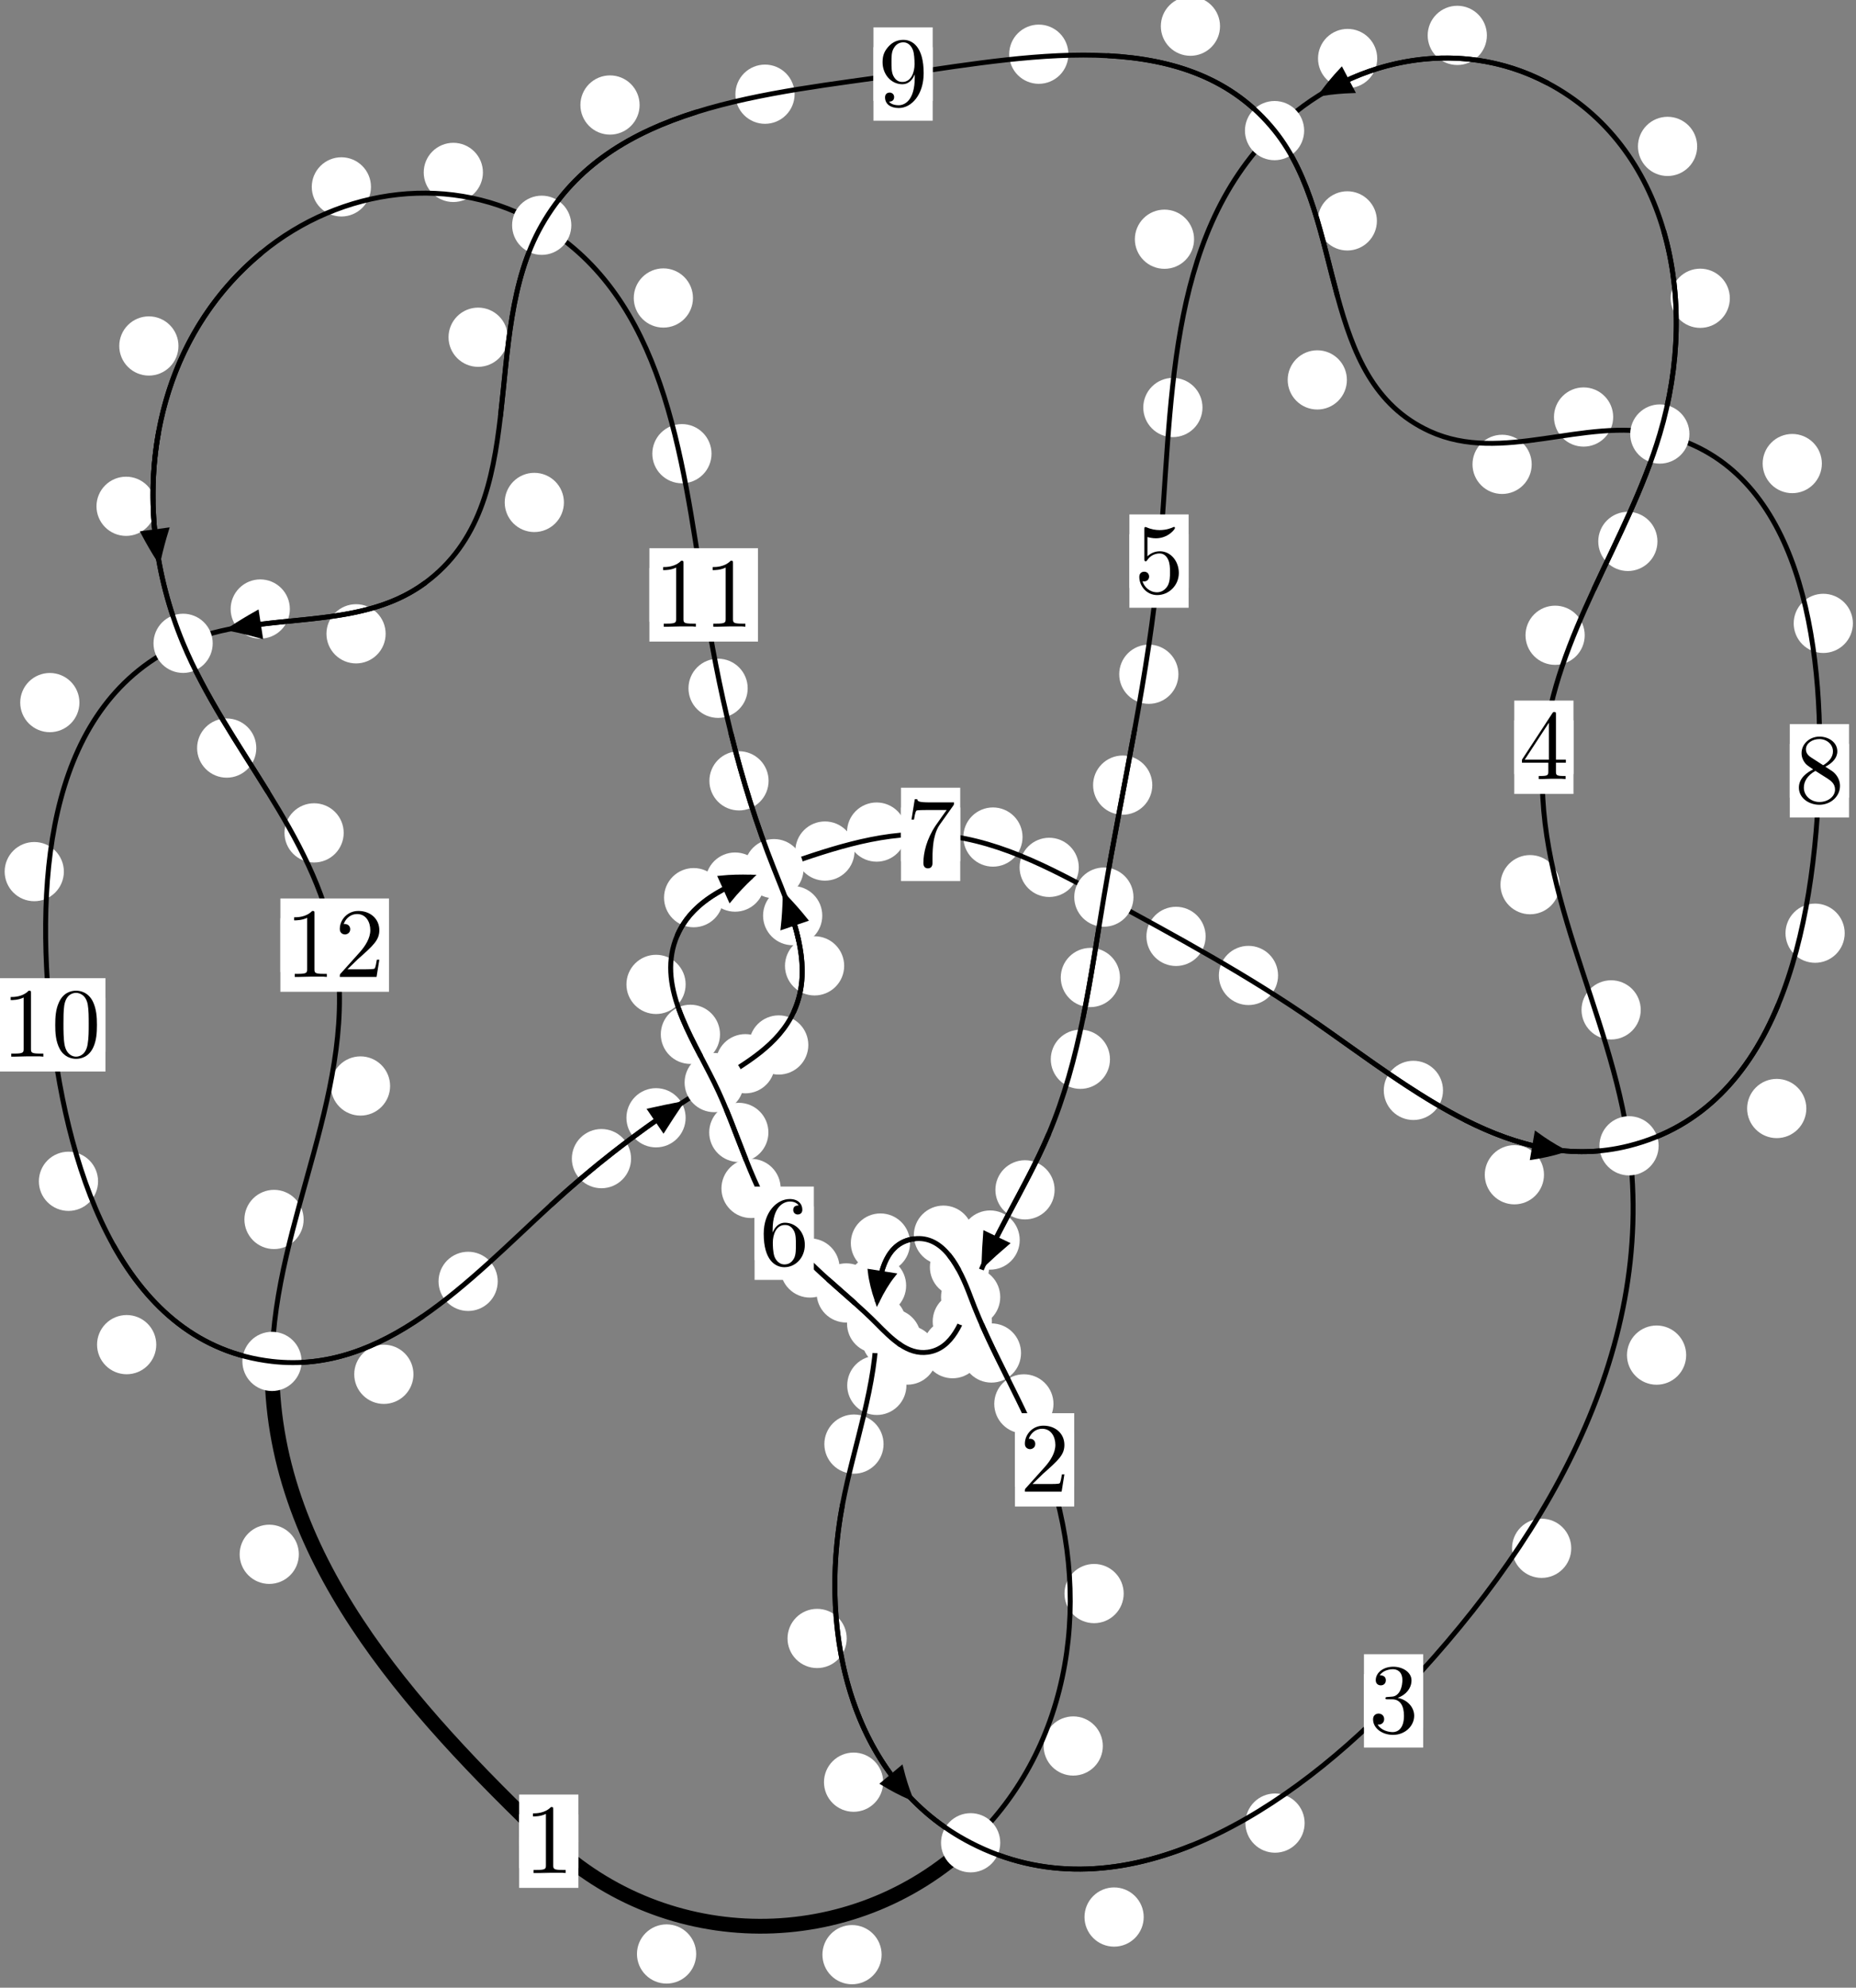 <?xml version="1.0"?>
<!-- Created by MetaPost 1.999 on 2021.07.06:0004 -->
<svg version="1.1" xmlns="http://www.w3.org/2000/svg" xmlns:xlink="http://www.w3.org/1999/xlink" width="187.391" height="200.627" viewBox="0 0 187.391 200.627">
<rect x="0" y="0" width="187.391" height="200.627" fill="#808080" stroke="none"/>
<!-- Original BoundingBox: -98.313187 -14.282333 89.078156 186.344864 -->
  <defs>
    <g transform="scale(0.01,0.01)" id="GLYPHcmr10_48">
      <path style="fill-rule: evenodd;" d="M460 -320C460 -400,455 -480,420 -554C374 -650,292 -666,250 -666C190 -666,117 -640,76 -547C44 -478,39 -400,39 -320C39 -245,43 -155,84 -79C127 2,200 22,249 22C303 22,379 1,423 -94C455 -163,460 -241,460 -320M249 -0C210 -0,151 -25,133 -121C122 -181,122 -273,122 -332C122 -396,122 -462,130 -516C149 -635,224 -644,249 -644C282 -644,348 -626,367 -527C377 -471,377 -395,377 -332C377 -257,377 -189,366 -125C351 -30,294 -0,249 -0"></path>
    </g>
    <g transform="scale(0.01,0.01)" id="GLYPHcmr10_49">
      <path style="fill-rule: evenodd;" d="M294 -640C294 -664,294 -666,271 -666C209 -602,121 -602,89 -602L89 -571C109 -571,168 -571,220 -597L220 -79C220 -43,217 -31,127 -31L95 -31L95 -0L257 -0L130 -3L217 -3L257 -3L297 -3L384 -3L419 -0L419 -31L387 -31C297 -31,294 -42,294 -79"></path>
    </g>
    <g transform="scale(0.01,0.01)" id="GLYPHcmr10_50">
      <path style="fill-rule: evenodd;" d="M127 -77L233 -180C389 -318,449 -372,449 -472C449 -586,359 -666,237 -666C124 -666,50 -574,50 -485C50 -429,100 -429,103 -429C120 -429,155 -441,155 -482C155 -508,137 -534,102 -534C94 -534,92 -534,89 -533C112 -598,166 -635,224 -635C315 -635,358 -554,358 -472C358 -392,308 -313,253 -251L61 -37C50 -26,50 -24,50 -0L421 -0L449 -174L424 -174C419 -144,412 -100,402 -85C395 -77,329 -77,307 -77"></path>
    </g>
    <g transform="scale(0.01,0.01)" id="GLYPHcmr10_51">
      <path style="fill-rule: evenodd;" d="M290 -352C372 -379,430 -449,430 -528C430 -610,342 -666,246 -666C145 -666,69 -606,69 -530C69 -497,91 -478,120 -478C151 -478,171 -500,171 -529C171 -579,124 -579,109 -579C140 -628,206 -641,242 -641C283 -641,338 -619,338 -529C338 -517,336 -459,310 -415C280 -367,246 -364,221 -363C213 -362,189 -360,182 -360C174 -359,167 -358,167 -348C167 -337,174 -337,191 -337L235 -337C317 -337,354 -269,354 -171C354 -35,285 -6,241 -6C198 -6,123 -23,88 -82C123 -77,154 -99,154 -137C154 -173,127 -193,98 -193C74 -193,42 -179,42 -135C42 -44,135 22,244 22C366 22,457 -69,457 -171C457 -253,394 -331,290 -352"></path>
    </g>
    <g transform="scale(0.01,0.01)" id="GLYPHcmr10_52">
      <path style="fill-rule: evenodd;" d="M294 -165L294 -78C294 -42,292 -31,218 -31L197 -31L197 -0L332 -0L238 -3L290 -3L332 -3L374 -3L427 -3L468 -0L468 -31L447 -31C373 -31,371 -42,371 -78L371 -165L471 -165L471 -196L371 -196L371 -651C371 -671,371 -677,355 -677C346 -677,343 -677,335 -665L28 -196L28 -165M300 -196L56 -196L300 -569"></path>
    </g>
    <g transform="scale(0.01,0.01)" id="GLYPHcmr10_53">
      <path style="fill-rule: evenodd;" d="M449 -201C449 -320,367 -420,259 -420C211 -420,168 -404,132 -369L132 -564C152 -558,185 -551,217 -551C340 -551,410 -642,410 -655C410 -661,407 -666,400 -666C399 -666,397 -666,392 -663C372 -654,323 -634,256 -634C216 -634,170 -641,123 -662C115 -665,113 -665,111 -665C101 -665,101 -657,101 -641L101 -345C101 -327,101 -319,115 -319C122 -319,124 -322,128 -328C139 -344,176 -398,257 -398C309 -398,334 -352,342 -334C358 -297,360 -258,360 -208C360 -173,360 -113,336 -71C312 -32,275 -6,229 -6C156 -6,99 -59,82 -118C85 -117,88 -116,99 -116C132 -116,149 -141,149 -165C149 -189,132 -214,99 -214C85 -214,50 -207,50 -161C50 -75,119 22,231 22C347 22,449 -74,449 -201"></path>
    </g>
    <g transform="scale(0.01,0.01)" id="GLYPHcmr10_54">
      <path style="fill-rule: evenodd;" d="M132 -328L132 -352C132 -605,256 -641,307 -641C331 -641,373 -635,395 -601C380 -601,340 -601,340 -556C340 -525,364 -510,386 -510C402 -510,432 -519,432 -558C432 -618,388 -666,305 -666C177 -666,42 -537,42 -316C42 -49,158 22,251 22C362 22,457 -72,457 -204C457 -331,368 -427,257 -427C189 -427,152 -376,132 -328M251 -6C188 -6,158 -66,152 -81C134 -128,134 -208,134 -226C134 -304,166 -404,256 -404C272 -404,318 -404,349 -342C367 -305,367 -254,367 -205C367 -157,367 -107,350 -71C320 -11,274 -6,251 -6"></path>
    </g>
    <g transform="scale(0.01,0.01)" id="GLYPHcmr10_55">
      <path style="fill-rule: evenodd;" d="M476 -609C485 -621,485 -623,485 -644L242 -644C120 -644,118 -657,114 -676L89 -676L56 -470L81 -470C84 -486,93 -549,106 -561C113 -567,191 -567,204 -567L411 -567C400 -551,321 -442,299 -409C209 -274,176 -135,176 -33C176 -23,176 22,222 22C268 22,268 -23,268 -33L268 -84C268 -139,271 -194,279 -248C283 -271,297 -357,341 -419"></path>
    </g>
    <g transform="scale(0.01,0.01)" id="GLYPHcmr10_56">
      <path style="fill-rule: evenodd;" d="M163 -457C117 -487,113 -521,113 -538C113 -599,178 -641,249 -641C322 -641,386 -589,386 -517C386 -460,347 -412,287 -377M309 -362C381 -399,430 -451,430 -517C430 -609,341 -666,250 -666C150 -666,69 -592,69 -499C69 -481,71 -436,113 -389C124 -377,161 -352,186 -335C128 -306,42 -250,42 -151C42 -45,144 22,249 22C362 22,457 -61,457 -168C457 -204,446 -249,408 -291C389 -312,373 -322,309 -362M209 -320L332 -242C360 -223,407 -193,407 -132C407 -58,332 -6,250 -6C164 -6,92 -68,92 -151C92 -209,124 -273,209 -320"></path>
    </g>
    <g transform="scale(0.01,0.01)" id="GLYPHcmr10_57">
      <path style="fill-rule: evenodd;" d="M367 -318L367 -286C367 -52,263 -6,205 -6C188 -6,134 -8,107 -42C151 -42,159 -71,159 -88C159 -119,135 -134,113 -134C97 -134,67 -125,67 -86C67 -19,121 22,206 22C335 22,457 -114,457 -329C457 -598,342 -666,253 -666C198 -666,149 -648,106 -603C65 -558,42 -516,42 -441C42 -316,130 -218,242 -218C303 -218,344 -260,367 -318M243 -241C227 -241,181 -241,150 -304C132 -341,132 -391,132 -440C132 -494,132 -541,153 -578C180 -628,218 -641,253 -641C299 -641,332 -607,349 -562C361 -530,365 -467,365 -421C365 -338,331 -241,243 -241"></path>
    </g>
  </defs>
  <path d="M70.289 197.224C70.289 196.432,69.974 195.671,69.413 195.111C68.853 194.551,68.093 194.236,67.3 194.236C66.507 194.236,65.747 194.551,65.187 195.111C64.626 195.671,64.311 196.432,64.311 197.224C64.311 198.017,64.626 198.777,65.187 199.338C65.747 199.898,66.507 200.213,67.3 200.213C68.093 200.213,68.853 199.898,69.413 199.338C69.974 198.777,70.289 198.017,70.289 197.224Z" style="fill: rgb(100%,100%,100%);stroke: none;"></path>
  <path d="M58.397 185.842C58.397 185.05,58.082 184.29,57.522 183.729C56.961 183.169,56.201 182.854,55.408 182.854C54.616 182.854,53.855 183.169,53.295 183.729C52.734 184.29,52.42 185.05,52.42 185.842C52.42 186.635,52.734 187.395,53.295 187.956C53.855 188.516,54.616 188.831,55.408 188.831C56.201 188.831,56.961 188.516,57.522 187.956C58.082 187.395,58.397 186.635,58.397 185.842Z" style="fill: rgb(100%,100%,100%);stroke: none;"></path>
  <path d="M111.347 176.231C111.347 175.439,111.032 174.679,110.472 174.118C109.911 173.558,109.151 173.243,108.359 173.243C107.566 173.243,106.806 173.558,106.245 174.118C105.685 174.679,105.37 175.439,105.37 176.231C105.37 177.024,105.685 177.784,106.245 178.345C106.806 178.905,107.566 179.22,108.359 179.22C109.151 179.22,109.911 178.905,110.472 178.345C111.032 177.784,111.347 177.024,111.347 176.231Z" style="fill: rgb(100%,100%,100%);stroke: none;"></path>
  <path d="M89.013 197.294C89.013 196.501,88.698 195.741,88.138 195.18C87.577 194.62,86.817 194.305,86.024 194.305C85.232 194.305,84.472 194.62,83.911 195.18C83.351 195.741,83.036 196.501,83.036 197.294C83.036 198.086,83.351 198.846,83.911 199.407C84.472 199.967,85.232 200.282,86.024 200.282C86.817 200.282,87.577 199.967,88.138 199.407C88.698 198.846,89.013 198.086,89.013 197.294Z" style="fill: rgb(100%,100%,100%);stroke: none;"></path>
  <path d="M106.364 141.702C106.364 140.909,106.049 140.149,105.488 139.588C104.928 139.028,104.167 138.713,103.375 138.713C102.582 138.713,101.822 139.028,101.261 139.588C100.701 140.149,100.386 140.909,100.386 141.702C100.386 142.494,100.701 143.254,101.261 143.815C101.822 144.375,102.582 144.69,103.375 144.69C104.167 144.69,104.928 144.375,105.488 143.815C106.049 143.254,106.364 142.494,106.364 141.702Z" style="fill: rgb(100%,100%,100%);stroke: none;"></path>
  <path d="M113.453 160.846C113.453 160.053,113.138 159.293,112.578 158.733C112.017 158.172,111.257 157.857,110.465 157.857C109.672 157.857,108.912 158.172,108.351 158.733C107.791 159.293,107.476 160.053,107.476 160.846C107.476 161.639,107.791 162.399,108.351 162.959C108.912 163.52,109.672 163.835,110.465 163.835C111.257 163.835,112.017 163.52,112.578 162.959C113.138 162.399,113.453 161.639,113.453 160.846Z" style="fill: rgb(100%,100%,100%);stroke: none;"></path>
  <path d="M99.865 127.899C99.865 127.106,99.55 126.346,98.99 125.785C98.429 125.225,97.669 124.91,96.876 124.91C96.084 124.91,95.323 125.225,94.763 125.785C94.202 126.346,93.888 127.106,93.888 127.899C93.888 128.691,94.202 129.451,94.763 130.012C95.323 130.572,96.084 130.887,96.876 130.887C97.669 130.887,98.429 130.572,98.99 130.012C99.55 129.451,99.865 128.691,99.865 127.899Z" style="fill: rgb(100%,100%,100%);stroke: none;"></path>
  <path d="M103.089 136.565C103.089 135.773,102.774 135.012,102.213 134.452C101.653 133.891,100.893 133.577,100.1 133.577C99.307 133.577,98.547 133.891,97.987 134.452C97.426 135.012,97.111 135.773,97.111 136.565C97.111 137.358,97.426 138.118,97.987 138.679C98.547 139.239,99.307 139.554,100.1 139.554C100.893 139.554,101.653 139.239,102.213 138.679C102.774 138.118,103.089 137.358,103.089 136.565Z" style="fill: rgb(100%,100%,100%);stroke: none;"></path>
  <path d="M91.882 125.466C91.882 124.673,91.567 123.913,91.006 123.353C90.446 122.792,89.686 122.477,88.893 122.477C88.1 122.477,87.34 122.792,86.78 123.353C86.219 123.913,85.904 124.673,85.904 125.466C85.904 126.259,86.219 127.019,86.78 127.579C87.34 128.14,88.1 128.455,88.893 128.455C89.686 128.455,90.446 128.14,91.006 127.579C91.567 127.019,91.882 126.259,91.882 125.466Z" style="fill: rgb(100%,100%,100%);stroke: none;"></path>
  <path d="M98.244 124.674C98.244 123.881,97.929 123.121,97.368 122.56C96.808 122,96.048 121.685,95.255 121.685C94.462 121.685,93.702 122,93.142 122.56C92.581 123.121,92.266 123.881,92.266 124.674C92.266 125.466,92.581 126.226,93.142 126.787C93.702 127.347,94.462 127.662,95.255 127.662C96.048 127.662,96.808 127.347,97.368 126.787C97.929 126.226,98.244 125.466,98.244 124.674Z" style="fill: rgb(100%,100%,100%);stroke: none;"></path>
  <path d="M91.516 139.832C91.516 139.039,91.202 138.279,90.641 137.718C90.081 137.158,89.32 136.843,88.528 136.843C87.735 136.843,86.975 137.158,86.414 137.718C85.854 138.279,85.539 139.039,85.539 139.832C85.539 140.624,85.854 141.384,86.414 141.945C86.975 142.505,87.735 142.82,88.528 142.82C89.32 142.82,90.081 142.505,90.641 141.945C91.202 141.384,91.516 140.624,91.516 139.832Z" style="fill: rgb(100%,100%,100%);stroke: none;"></path>
  <path d="M91.487 129.762C91.487 128.969,91.172 128.209,90.611 127.649C90.051 127.088,89.291 126.773,88.498 126.773C87.705 126.773,86.945 127.088,86.385 127.649C85.824 128.209,85.509 128.969,85.509 129.762C85.509 130.555,85.824 131.315,86.385 131.875C86.945 132.436,87.705 132.751,88.498 132.751C89.291 132.751,90.051 132.436,90.611 131.875C91.172 131.315,91.487 130.555,91.487 129.762Z" style="fill: rgb(100%,100%,100%);stroke: none;"></path>
  <path d="M85.489 165.377C85.489 164.584,85.174 163.824,84.614 163.264C84.053 162.703,83.293 162.388,82.5 162.388C81.708 162.388,80.948 162.703,80.387 163.264C79.827 163.824,79.512 164.584,79.512 165.377C79.512 166.17,79.827 166.93,80.387 167.49C80.948 168.051,81.708 168.366,82.5 168.366C83.293 168.366,84.053 168.051,84.614 167.49C85.174 166.93,85.489 166.17,85.489 165.377Z" style="fill: rgb(100%,100%,100%);stroke: none;"></path>
  <path d="M89.208 145.761C89.208 144.968,88.893 144.208,88.333 143.647C87.772 143.087,87.012 142.772,86.219 142.772C85.427 142.772,84.667 143.087,84.106 143.647C83.546 144.208,83.231 144.968,83.231 145.761C83.231 146.553,83.546 147.313,84.106 147.874C84.667 148.434,85.427 148.749,86.219 148.749C87.012 148.749,87.772 148.434,88.333 147.874C88.893 147.313,89.208 146.553,89.208 145.761Z" style="fill: rgb(100%,100%,100%);stroke: none;"></path>
  <path d="M115.474 193.496C115.474 192.703,115.159 191.943,114.599 191.383C114.038 190.822,113.278 190.507,112.485 190.507C111.693 190.507,110.932 190.822,110.372 191.383C109.811 191.943,109.497 192.703,109.497 193.496C109.497 194.289,109.811 195.049,110.372 195.609C110.932 196.17,111.693 196.485,112.485 196.485C113.278 196.485,114.038 196.17,114.599 195.609C115.159 195.049,115.474 194.289,115.474 193.496Z" style="fill: rgb(100%,100%,100%);stroke: none;"></path>
  <path d="M89.17 179.884C89.17 179.091,88.855 178.331,88.295 177.771C87.734 177.21,86.974 176.895,86.181 176.895C85.389 176.895,84.629 177.21,84.068 177.771C83.508 178.331,83.193 179.091,83.193 179.884C83.193 180.677,83.508 181.437,84.068 181.997C84.629 182.558,85.389 182.873,86.181 182.873C86.974 182.873,87.734 182.558,88.295 181.997C88.855 181.437,89.17 180.677,89.17 179.884Z" style="fill: rgb(100%,100%,100%);stroke: none;"></path>
  <path d="M158.64 156.277C158.64 155.484,158.325 154.724,157.764 154.163C157.204 153.603,156.444 153.288,155.651 153.288C154.858 153.288,154.098 153.603,153.538 154.163C152.977 154.724,152.662 155.484,152.662 156.277C152.662 157.07,152.977 157.83,153.538 158.39C154.098 158.951,154.858 159.266,155.651 159.266C156.444 159.266,157.204 158.951,157.764 158.39C158.325 157.83,158.64 157.07,158.64 156.277Z" style="fill: rgb(100%,100%,100%);stroke: none;"></path>
  <path d="M131.722 184.014C131.722 183.221,131.407 182.461,130.846 181.901C130.286 181.34,129.526 181.025,128.733 181.025C127.94 181.025,127.18 181.34,126.62 181.901C126.059 182.461,125.744 183.221,125.744 184.014C125.744 184.807,126.059 185.567,126.62 186.127C127.18 186.688,127.94 187.003,128.733 187.003C129.526 187.003,130.286 186.688,130.846 186.127C131.407 185.567,131.722 184.807,131.722 184.014Z" style="fill: rgb(100%,100%,100%);stroke: none;"></path>
  <path d="M165.656 101.932C165.656 101.139,165.342 100.379,164.781 99.818C164.221 99.258,163.46 98.943,162.668 98.943C161.875 98.943,161.115 99.258,160.554 99.818C159.994 100.379,159.679 101.139,159.679 101.932C159.679 102.724,159.994 103.484,160.554 104.045C161.115 104.605,161.875 104.92,162.668 104.92C163.46 104.92,164.221 104.605,164.781 104.045C165.342 103.484,165.656 102.724,165.656 101.932Z" style="fill: rgb(100%,100%,100%);stroke: none;"></path>
  <path d="M170.245 136.779C170.245 135.986,169.93 135.226,169.37 134.666C168.809 134.105,168.049 133.79,167.256 133.79C166.464 133.79,165.704 134.105,165.143 134.666C164.583 135.226,164.268 135.986,164.268 136.779C164.268 137.572,164.583 138.332,165.143 138.892C165.704 139.453,166.464 139.768,167.256 139.768C168.049 139.768,168.809 139.453,169.37 138.892C169.93 138.332,170.245 137.572,170.245 136.779Z" style="fill: rgb(100%,100%,100%);stroke: none;"></path>
  <path d="M160 64.12C160 63.328,159.685 62.568,159.125 62.007C158.564 61.447,157.804 61.132,157.011 61.132C156.219 61.132,155.459 61.447,154.898 62.007C154.338 62.568,154.023 63.328,154.023 64.12C154.023 64.913,154.338 65.673,154.898 66.234C155.459 66.794,156.219 67.109,157.011 67.109C157.804 67.109,158.564 66.794,159.125 66.234C159.685 65.673,160 64.913,160 64.12Z" style="fill: rgb(100%,100%,100%);stroke: none;"></path>
  <path d="M157.473 89.295C157.473 88.502,157.158 87.742,156.598 87.181C156.037 86.621,155.277 86.306,154.484 86.306C153.692 86.306,152.932 86.621,152.371 87.181C151.811 87.742,151.496 88.502,151.496 89.295C151.496 90.087,151.811 90.847,152.371 91.408C152.932 91.968,153.692 92.283,154.484 92.283C155.277 92.283,156.037 91.968,156.598 91.408C157.158 90.847,157.473 90.087,157.473 89.295Z" style="fill: rgb(100%,100%,100%);stroke: none;"></path>
  <path d="M174.653 30.107C174.653 29.315,174.338 28.554,173.778 27.994C173.217 27.433,172.457 27.119,171.664 27.119C170.872 27.119,170.112 27.433,169.551 27.994C168.991 28.554,168.676 29.315,168.676 30.107C168.676 30.9,168.991 31.66,169.551 32.221C170.112 32.781,170.872 33.096,171.664 33.096C172.457 33.096,173.217 32.781,173.778 32.221C174.338 31.66,174.653 30.9,174.653 30.107Z" style="fill: rgb(100%,100%,100%);stroke: none;"></path>
  <path d="M167.345 54.648C167.345 53.855,167.03 53.095,166.47 52.534C165.909 51.974,165.149 51.659,164.357 51.659C163.564 51.659,162.804 51.974,162.243 52.534C161.683 53.095,161.368 53.855,161.368 54.648C161.368 55.44,161.683 56.201,162.243 56.761C162.804 57.322,163.564 57.637,164.357 57.637C165.149 57.637,165.909 57.322,166.47 56.761C167.03 56.201,167.345 55.44,167.345 54.648Z" style="fill: rgb(100%,100%,100%);stroke: none;"></path>
  <path d="M150.124 3.572C150.124 2.779,149.809 2.019,149.248 1.459C148.688 0.898,147.928 0.583,147.135 0.583C146.342 0.583,145.582 0.898,145.022 1.459C144.461 2.019,144.146 2.779,144.146 3.572C144.146 4.365,144.461 5.125,145.022 5.685C145.582 6.246,146.342 6.561,147.135 6.561C147.928 6.561,148.688 6.246,149.248 5.685C149.809 5.125,150.124 4.365,150.124 3.572Z" style="fill: rgb(100%,100%,100%);stroke: none;"></path>
  <path d="M171.354 14.777C171.354 13.984,171.039 13.224,170.478 12.663C169.918 12.103,169.158 11.788,168.365 11.788C167.572 11.788,166.812 12.103,166.252 12.663C165.691 13.224,165.376 13.984,165.376 14.777C165.376 15.569,165.691 16.329,166.252 16.89C166.812 17.45,167.572 17.765,168.365 17.765C169.158 17.765,169.918 17.45,170.478 16.89C171.039 16.329,171.354 15.569,171.354 14.777Z" style="fill: rgb(100%,100%,100%);stroke: none;"></path>
  <path d="M120.559 24.147C120.559 23.354,120.244 22.594,119.683 22.033C119.123 21.473,118.363 21.158,117.57 21.158C116.777 21.158,116.017 21.473,115.457 22.033C114.896 22.594,114.581 23.354,114.581 24.147C114.581 24.939,114.896 25.699,115.457 26.26C116.017 26.82,116.777 27.135,117.57 27.135C118.363 27.135,119.123 26.82,119.683 26.26C120.244 25.699,120.559 24.939,120.559 24.147Z" style="fill: rgb(100%,100%,100%);stroke: none;"></path>
  <path d="M139.051 5.906C139.051 5.113,138.736 4.353,138.176 3.793C137.615 3.232,136.855 2.917,136.063 2.917C135.27 2.917,134.51 3.232,133.949 3.793C133.389 4.353,133.074 5.113,133.074 5.906C133.074 6.699,133.389 7.459,133.949 8.019C134.51 8.58,135.27 8.895,136.063 8.895C136.855 8.895,137.615 8.58,138.176 8.019C138.736 7.459,139.051 6.699,139.051 5.906Z" style="fill: rgb(100%,100%,100%);stroke: none;"></path>
  <path d="M118.979 68.054C118.979 67.262,118.664 66.501,118.104 65.941C117.543 65.38,116.783 65.066,115.991 65.066C115.198 65.066,114.438 65.38,113.877 65.941C113.317 66.501,113.002 67.262,113.002 68.054C113.002 68.847,113.317 69.607,113.877 70.168C114.438 70.728,115.198 71.043,115.991 71.043C116.783 71.043,117.543 70.728,118.104 70.168C118.664 69.607,118.979 68.847,118.979 68.054Z" style="fill: rgb(100%,100%,100%);stroke: none;"></path>
  <path d="M121.409 41.132C121.409 40.339,121.094 39.579,120.533 39.018C119.973 38.458,119.213 38.143,118.42 38.143C117.627 38.143,116.867 38.458,116.307 39.018C115.746 39.579,115.431 40.339,115.431 41.132C115.431 41.924,115.746 42.685,116.307 43.245C116.867 43.806,117.627 44.12,118.42 44.12C119.213 44.12,119.973 43.806,120.533 43.245C121.094 42.685,121.409 41.924,121.409 41.132Z" style="fill: rgb(100%,100%,100%);stroke: none;"></path>
  <path d="M113.077 98.664C113.077 97.871,112.762 97.111,112.202 96.551C111.641 95.99,110.881 95.675,110.088 95.675C109.296 95.675,108.535 95.99,107.975 96.551C107.414 97.111,107.1 97.871,107.1 98.664C107.1 99.457,107.414 100.217,107.975 100.777C108.535 101.338,109.296 101.653,110.088 101.653C110.881 101.653,111.641 101.338,112.202 100.777C112.762 100.217,113.077 99.457,113.077 98.664Z" style="fill: rgb(100%,100%,100%);stroke: none;"></path>
  <path d="M116.341 79.247C116.341 78.454,116.026 77.694,115.466 77.134C114.905 76.573,114.145 76.258,113.352 76.258C112.56 76.258,111.8 76.573,111.239 77.134C110.679 77.694,110.364 78.454,110.364 79.247C110.364 80.04,110.679 80.8,111.239 81.36C111.8 81.921,112.56 82.236,113.352 82.236C114.145 82.236,114.905 81.921,115.466 81.36C116.026 80.8,116.341 80.04,116.341 79.247Z" style="fill: rgb(100%,100%,100%);stroke: none;"></path>
  <path d="M106.478 120.097C106.478 119.304,106.163 118.544,105.603 117.983C105.043 117.423,104.282 117.108,103.49 117.108C102.697 117.108,101.937 117.423,101.376 117.983C100.816 118.544,100.501 119.304,100.501 120.097C100.501 120.889,100.816 121.65,101.376 122.21C101.937 122.77,102.697 123.085,103.49 123.085C104.282 123.085,105.043 122.77,105.603 122.21C106.163 121.65,106.478 120.889,106.478 120.097Z" style="fill: rgb(100%,100%,100%);stroke: none;"></path>
  <path d="M112.069 106.918C112.069 106.125,111.755 105.365,111.194 104.805C110.634 104.244,109.873 103.929,109.081 103.929C108.288 103.929,107.528 104.244,106.967 104.805C106.407 105.365,106.092 106.125,106.092 106.918C106.092 107.711,106.407 108.471,106.967 109.031C107.528 109.592,108.288 109.907,109.081 109.907C109.873 109.907,110.634 109.592,111.194 109.031C111.755 108.471,112.069 107.711,112.069 106.918Z" style="fill: rgb(100%,100%,100%);stroke: none;"></path>
  <path d="M100.147 133.383C100.147 132.59,99.832 131.83,99.272 131.269C98.711 130.709,97.951 130.394,97.158 130.394C96.366 130.394,95.605 130.709,95.045 131.269C94.484 131.83,94.17 132.59,94.17 133.383C94.17 134.175,94.484 134.935,95.045 135.496C95.605 136.056,96.366 136.371,97.158 136.371C97.951 136.371,98.711 136.056,99.272 135.496C99.832 134.935,100.147 134.175,100.147 133.383Z" style="fill: rgb(100%,100%,100%);stroke: none;"></path>
  <path d="M102.956 125.164C102.956 124.372,102.641 123.611,102.08 123.051C101.52 122.49,100.76 122.176,99.967 122.176C99.174 122.176,98.414 122.49,97.854 123.051C97.293 123.611,96.978 124.372,96.978 125.164C96.978 125.957,97.293 126.717,97.854 127.278C98.414 127.838,99.174 128.153,99.967 128.153C100.76 128.153,101.52 127.838,102.08 127.278C102.641 126.717,102.956 125.957,102.956 125.164Z" style="fill: rgb(100%,100%,100%);stroke: none;"></path>
  <path d="M94.603 136.775C94.603 135.982,94.288 135.222,93.727 134.661C93.167 134.101,92.407 133.786,91.614 133.786C90.821 133.786,90.061 134.101,89.501 134.661C88.94 135.222,88.625 135.982,88.625 136.775C88.625 137.567,88.94 138.327,89.501 138.888C90.061 139.448,90.821 139.763,91.614 139.763C92.407 139.763,93.167 139.448,93.727 138.888C94.288 138.327,94.603 137.567,94.603 136.775Z" style="fill: rgb(100%,100%,100%);stroke: none;"></path>
  <path d="M99.167 136.128C99.167 135.335,98.852 134.575,98.292 134.015C97.731 133.454,96.971 133.139,96.178 133.139C95.386 133.139,94.625 133.454,94.065 134.015C93.505 134.575,93.19 135.335,93.19 136.128C93.19 136.921,93.505 137.681,94.065 138.241C94.625 138.802,95.386 139.117,96.178 139.117C96.971 139.117,97.731 138.802,98.292 138.241C98.852 137.681,99.167 136.921,99.167 136.128Z" style="fill: rgb(100%,100%,100%);stroke: none;"></path>
  <path d="M88.429 130.502C88.429 129.709,88.114 128.949,87.553 128.388C86.993 127.828,86.233 127.513,85.44 127.513C84.647 127.513,83.887 127.828,83.327 128.388C82.766 128.949,82.451 129.709,82.451 130.502C82.451 131.294,82.766 132.054,83.327 132.615C83.887 133.175,84.647 133.49,85.44 133.49C86.233 133.49,86.993 133.175,87.553 132.615C88.114 132.054,88.429 131.294,88.429 130.502Z" style="fill: rgb(100%,100%,100%);stroke: none;"></path>
  <path d="M92.986 135.1C92.986 134.308,92.671 133.547,92.111 132.987C91.55 132.426,90.79 132.111,89.998 132.111C89.205 132.111,88.445 132.426,87.884 132.987C87.324 133.547,87.009 134.308,87.009 135.1C87.009 135.893,87.324 136.653,87.884 137.214C88.445 137.774,89.205 138.089,89.998 138.089C90.79 138.089,91.55 137.774,92.111 137.214C92.671 136.653,92.986 135.893,92.986 135.1Z" style="fill: rgb(100%,100%,100%);stroke: none;"></path>
  <path d="M78.819 119.955C78.819 119.162,78.504 118.402,77.943 117.841C77.383 117.281,76.622 116.966,75.83 116.966C75.037 116.966,74.277 117.281,73.716 117.841C73.156 118.402,72.841 119.162,72.841 119.955C72.841 120.747,73.156 121.508,73.716 122.068C74.277 122.629,75.037 122.943,75.83 122.943C76.622 122.943,77.383 122.629,77.943 122.068C78.504 121.508,78.819 120.747,78.819 119.955Z" style="fill: rgb(100%,100%,100%);stroke: none;"></path>
  <path d="M84.768 127.984C84.768 127.191,84.453 126.431,83.892 125.87C83.332 125.31,82.572 124.995,81.779 124.995C80.986 124.995,80.226 125.31,79.666 125.87C79.105 126.431,78.79 127.191,78.79 127.984C78.79 128.776,79.105 129.537,79.666 130.097C80.226 130.657,80.986 130.972,81.779 130.972C82.572 130.972,83.332 130.657,83.892 130.097C84.453 129.537,84.768 128.776,84.768 127.984Z" style="fill: rgb(100%,100%,100%);stroke: none;"></path>
  <path d="M72.696 104.399C72.696 103.606,72.381 102.846,71.82 102.285C71.26 101.725,70.5 101.41,69.707 101.41C68.914 101.41,68.154 101.725,67.594 102.285C67.033 102.846,66.718 103.606,66.718 104.399C66.718 105.191,67.033 105.952,67.594 106.512C68.154 107.073,68.914 107.387,69.707 107.387C70.5 107.387,71.26 107.073,71.82 106.512C72.381 105.952,72.696 105.191,72.696 104.399Z" style="fill: rgb(100%,100%,100%);stroke: none;"></path>
  <path d="M77.582 114.301C77.582 113.509,77.268 112.748,76.707 112.188C76.147 111.627,75.386 111.313,74.594 111.313C73.801 111.313,73.041 111.627,72.48 112.188C71.92 112.748,71.605 113.509,71.605 114.301C71.605 115.094,71.92 115.854,72.48 116.415C73.041 116.975,73.801 117.29,74.594 117.29C75.386 117.29,76.147 116.975,76.707 116.415C77.268 115.854,77.582 115.094,77.582 114.301Z" style="fill: rgb(100%,100%,100%);stroke: none;"></path>
  <path d="M73.023 90.605C73.023 89.813,72.708 89.053,72.147 88.492C71.587 87.932,70.827 87.617,70.034 87.617C69.241 87.617,68.481 87.932,67.921 88.492C67.36 89.053,67.045 89.813,67.045 90.605C67.045 91.398,67.36 92.158,67.921 92.719C68.481 93.279,69.241 93.594,70.034 93.594C70.827 93.594,71.587 93.279,72.147 92.719C72.708 92.158,73.023 91.398,73.023 90.605Z" style="fill: rgb(100%,100%,100%);stroke: none;"></path>
  <path d="M69.226 99.36C69.226 98.567,68.911 97.807,68.35 97.247C67.79 96.686,67.029 96.371,66.237 96.371C65.444 96.371,64.684 96.686,64.123 97.247C63.563 97.807,63.248 98.567,63.248 99.36C63.248 100.153,63.563 100.913,64.123 101.473C64.684 102.034,65.444 102.349,66.237 102.349C67.029 102.349,67.79 102.034,68.35 101.473C68.911 100.913,69.226 100.153,69.226 99.36Z" style="fill: rgb(100%,100%,100%);stroke: none;"></path>
  <path d="M86.279 85.9C86.279 85.108,85.964 84.347,85.404 83.787C84.843 83.226,84.083 82.912,83.291 82.912C82.498 82.912,81.738 83.226,81.177 83.787C80.617 84.347,80.302 85.108,80.302 85.9C80.302 86.693,80.617 87.453,81.177 88.014C81.738 88.574,82.498 88.889,83.291 88.889C84.083 88.889,84.843 88.574,85.404 88.014C85.964 87.453,86.279 86.693,86.279 85.9Z" style="fill: rgb(100%,100%,100%);stroke: none;"></path>
  <path d="M77.206 89.034C77.206 88.241,76.891 87.481,76.331 86.921C75.77 86.36,75.01 86.045,74.218 86.045C73.425 86.045,72.665 86.36,72.104 86.921C71.544 87.481,71.229 88.241,71.229 89.034C71.229 89.827,71.544 90.587,72.104 91.147C72.665 91.708,73.425 92.023,74.218 92.023C75.01 92.023,75.77 91.708,76.331 91.147C76.891 90.587,77.206 89.827,77.206 89.034Z" style="fill: rgb(100%,100%,100%);stroke: none;"></path>
  <path d="M103.241 84.487C103.241 83.695,102.926 82.935,102.366 82.374C101.805 81.814,101.045 81.499,100.252 81.499C99.46 81.499,98.699 81.814,98.139 82.374C97.578 82.935,97.264 83.695,97.264 84.487C97.264 85.28,97.578 86.04,98.139 86.601C98.699 87.161,99.46 87.476,100.252 87.476C101.045 87.476,101.805 87.161,102.366 86.601C102.926 86.04,103.241 85.28,103.241 84.487Z" style="fill: rgb(100%,100%,100%);stroke: none;"></path>
  <path d="M91.496 83.986C91.496 83.193,91.181 82.433,90.621 81.872C90.06 81.312,89.3 80.997,88.507 80.997C87.715 80.997,86.954 81.312,86.394 81.872C85.834 82.433,85.519 83.193,85.519 83.986C85.519 84.778,85.834 85.538,86.394 86.099C86.954 86.659,87.715 86.974,88.507 86.974C89.3 86.974,90.06 86.659,90.621 86.099C91.181 85.538,91.496 84.778,91.496 83.986Z" style="fill: rgb(100%,100%,100%);stroke: none;"></path>
  <path d="M121.726 94.514C121.726 93.722,121.411 92.962,120.851 92.401C120.29 91.841,119.53 91.526,118.738 91.526C117.945 91.526,117.185 91.841,116.624 92.401C116.064 92.962,115.749 93.722,115.749 94.514C115.749 95.307,116.064 96.067,116.624 96.628C117.185 97.188,117.945 97.503,118.738 97.503C119.53 97.503,120.29 97.188,120.851 96.628C121.411 96.067,121.726 95.307,121.726 94.514Z" style="fill: rgb(100%,100%,100%);stroke: none;"></path>
  <path d="M108.92 87.548C108.92 86.755,108.605 85.995,108.045 85.435C107.484 84.874,106.724 84.559,105.932 84.559C105.139 84.559,104.379 84.874,103.818 85.435C103.258 85.995,102.943 86.755,102.943 87.548C102.943 88.341,103.258 89.101,103.818 89.661C104.379 90.222,105.139 90.537,105.932 90.537C106.724 90.537,107.484 90.222,108.045 89.661C108.605 89.101,108.92 88.341,108.92 87.548Z" style="fill: rgb(100%,100%,100%);stroke: none;"></path>
  <path d="M145.692 110.058C145.692 109.266,145.377 108.505,144.817 107.945C144.256 107.384,143.496 107.07,142.703 107.07C141.911 107.07,141.15 107.384,140.59 107.945C140.029 108.505,139.714 109.266,139.714 110.058C139.714 110.851,140.029 111.611,140.59 112.172C141.15 112.732,141.911 113.047,142.703 113.047C143.496 113.047,144.256 112.732,144.817 112.172C145.377 111.611,145.692 110.851,145.692 110.058Z" style="fill: rgb(100%,100%,100%);stroke: none;"></path>
  <path d="M129.039 98.457C129.039 97.665,128.724 96.904,128.164 96.344C127.603 95.783,126.843 95.469,126.05 95.469C125.258 95.469,124.498 95.783,123.937 96.344C123.377 96.904,123.062 97.665,123.062 98.457C123.062 99.25,123.377 100.01,123.937 100.571C124.498 101.131,125.258 101.446,126.05 101.446C126.843 101.446,127.603 101.131,128.164 100.571C128.724 100.01,129.039 99.25,129.039 98.457Z" style="fill: rgb(100%,100%,100%);stroke: none;"></path>
  <path d="M182.376 111.887C182.376 111.094,182.061 110.334,181.5 109.774C180.94 109.213,180.18 108.898,179.387 108.898C178.594 108.898,177.834 109.213,177.274 109.774C176.713 110.334,176.398 111.094,176.398 111.887C176.398 112.68,176.713 113.44,177.274 114C177.834 114.561,178.594 114.876,179.387 114.876C180.18 114.876,180.94 114.561,181.5 114C182.061 113.44,182.376 112.68,182.376 111.887Z" style="fill: rgb(100%,100%,100%);stroke: none;"></path>
  <path d="M155.888 118.574C155.888 117.781,155.573 117.021,155.012 116.46C154.452 115.9,153.692 115.585,152.899 115.585C152.106 115.585,151.346 115.9,150.786 116.46C150.225 117.021,149.91 117.781,149.91 118.574C149.91 119.366,150.225 120.127,150.786 120.687C151.346 121.248,152.106 121.563,152.899 121.563C153.692 121.563,154.452 121.248,155.012 120.687C155.573 120.127,155.888 119.366,155.888 118.574Z" style="fill: rgb(100%,100%,100%);stroke: none;"></path>
  <path d="M187.078 62.921C187.078 62.128,186.763 61.368,186.203 60.807C185.642 60.247,184.882 59.932,184.089 59.932C183.297 59.932,182.537 60.247,181.976 60.807C181.416 61.368,181.101 62.128,181.101 62.921C181.101 63.713,181.416 64.473,181.976 65.034C182.537 65.594,183.297 65.909,184.089 65.909C184.882 65.909,185.642 65.594,186.203 65.034C186.763 64.473,187.078 63.713,187.078 62.921Z" style="fill: rgb(100%,100%,100%);stroke: none;"></path>
  <path d="M186.25 94.191C186.25 93.399,185.935 92.639,185.375 92.078C184.814 91.518,184.054 91.203,183.262 91.203C182.469 91.203,181.709 91.518,181.148 92.078C180.588 92.639,180.273 93.399,180.273 94.191C180.273 94.984,180.588 95.744,181.148 96.305C181.709 96.865,182.469 97.18,183.262 97.18C184.054 97.18,184.814 96.865,185.375 96.305C185.935 95.744,186.25 94.984,186.25 94.191Z" style="fill: rgb(100%,100%,100%);stroke: none;"></path>
  <path d="M162.875 42.091C162.875 41.298,162.56 40.538,161.999 39.978C161.439 39.417,160.679 39.102,159.886 39.102C159.093 39.102,158.333 39.417,157.773 39.978C157.212 40.538,156.897 41.298,156.897 42.091C156.897 42.884,157.212 43.644,157.773 44.204C158.333 44.765,159.093 45.08,159.886 45.08C160.679 45.08,161.439 44.765,161.999 44.204C162.56 43.644,162.875 42.884,162.875 42.091Z" style="fill: rgb(100%,100%,100%);stroke: none;"></path>
  <path d="M183.944 46.789C183.944 45.997,183.629 45.237,183.069 44.676C182.508 44.116,181.748 43.801,180.956 43.801C180.163 43.801,179.403 44.116,178.842 44.676C178.282 45.237,177.967 45.997,177.967 46.789C177.967 47.582,178.282 48.342,178.842 48.903C179.403 49.463,180.163 49.778,180.956 49.778C181.748 49.778,182.508 49.463,183.069 48.903C183.629 48.342,183.944 47.582,183.944 46.789Z" style="fill: rgb(100%,100%,100%);stroke: none;"></path>
  <path d="M135.989 38.346C135.989 37.553,135.674 36.793,135.114 36.232C134.553 35.672,133.793 35.357,133 35.357C132.208 35.357,131.447 35.672,130.887 36.232C130.326 36.793,130.012 37.553,130.012 38.346C130.012 39.138,130.326 39.899,130.887 40.459C131.447 41.02,132.208 41.335,133 41.335C133.793 41.335,134.553 41.02,135.114 40.459C135.674 39.899,135.989 39.138,135.989 38.346Z" style="fill: rgb(100%,100%,100%);stroke: none;"></path>
  <path d="M154.648 46.87C154.648 46.077,154.333 45.317,153.773 44.757C153.212 44.196,152.452 43.881,151.659 43.881C150.867 43.881,150.107 44.196,149.546 44.757C148.986 45.317,148.671 46.077,148.671 46.87C148.671 47.663,148.986 48.423,149.546 48.983C150.107 49.544,150.867 49.859,151.659 49.859C152.452 49.859,153.212 49.544,153.773 48.983C154.333 48.423,154.648 47.663,154.648 46.87Z" style="fill: rgb(100%,100%,100%);stroke: none;"></path>
  <path d="M123.18 2.644C123.18 1.851,122.865 1.091,122.305 0.531C121.745 -0.03,120.984 -0.345,120.192 -0.345C119.399 -0.345,118.639 -0.03,118.078 0.531C117.518 1.091,117.203 1.851,117.203 2.644C117.203 3.437,117.518 4.197,118.078 4.757C118.639 5.318,119.399 5.633,120.192 5.633C120.984 5.633,121.745 5.318,122.305 4.757C122.865 4.197,123.18 3.437,123.18 2.644Z" style="fill: rgb(100%,100%,100%);stroke: none;"></path>
  <path d="M139.019 22.296C139.019 21.503,138.704 20.743,138.144 20.183C137.583 19.622,136.823 19.307,136.03 19.307C135.238 19.307,134.478 19.622,133.917 20.183C133.357 20.743,133.042 21.503,133.042 22.296C133.042 23.089,133.357 23.849,133.917 24.409C134.478 24.97,135.238 25.285,136.03 25.285C136.823 25.285,137.583 24.97,138.144 24.409C138.704 23.849,139.019 23.089,139.019 22.296Z" style="fill: rgb(100%,100%,100%);stroke: none;"></path>
  <path d="M80.227 9.509C80.227 8.716,79.912 7.956,79.351 7.395C78.791 6.835,78.031 6.52,77.238 6.52C76.445 6.52,75.685 6.835,75.125 7.395C74.564 7.956,74.249 8.716,74.249 9.509C74.249 10.301,74.564 11.062,75.125 11.622C75.685 12.183,76.445 12.497,77.238 12.497C78.031 12.497,78.791 12.183,79.351 11.622C79.912 11.062,80.227 10.301,80.227 9.509Z" style="fill: rgb(100%,100%,100%);stroke: none;"></path>
  <path d="M107.87 5.471C107.87 4.679,107.555 3.919,106.994 3.358C106.434 2.798,105.674 2.483,104.881 2.483C104.088 2.483,103.328 2.798,102.768 3.358C102.207 3.919,101.892 4.679,101.892 5.471C101.892 6.264,102.207 7.024,102.768 7.585C103.328 8.145,104.088 8.46,104.881 8.46C105.674 8.46,106.434 8.145,106.994 7.585C107.555 7.024,107.87 6.264,107.87 5.471Z" style="fill: rgb(100%,100%,100%);stroke: none;"></path>
  <path d="M51.263 34.038C51.263 33.245,50.948 32.485,50.388 31.925C49.828 31.364,49.067 31.049,48.275 31.049C47.482 31.049,46.722 31.364,46.161 31.925C45.601 32.485,45.286 33.245,45.286 34.038C45.286 34.831,45.601 35.591,46.161 36.151C46.722 36.712,47.482 37.027,48.275 37.027C49.067 37.027,49.828 36.712,50.388 36.151C50.948 35.591,51.263 34.831,51.263 34.038Z" style="fill: rgb(100%,100%,100%);stroke: none;"></path>
  <path d="M64.578 10.599C64.578 9.806,64.263 9.046,63.703 8.486C63.142 7.925,62.382 7.61,61.589 7.61C60.797 7.61,60.036 7.925,59.476 8.486C58.915 9.046,58.6 9.806,58.6 10.599C58.6 11.392,58.915 12.152,59.476 12.712C60.036 13.273,60.797 13.588,61.589 13.588C62.382 13.588,63.142 13.273,63.703 12.712C64.263 12.152,64.578 11.392,64.578 10.599Z" style="fill: rgb(100%,100%,100%);stroke: none;"></path>
  <path d="M38.937 63.973C38.937 63.18,38.622 62.42,38.062 61.86C37.501 61.299,36.741 60.984,35.949 60.984C35.156 60.984,34.396 61.299,33.835 61.86C33.275 62.42,32.96 63.18,32.96 63.973C32.96 64.766,33.275 65.526,33.835 66.086C34.396 66.647,35.156 66.962,35.949 66.962C36.741 66.962,37.501 66.647,38.062 66.086C38.622 65.526,38.937 64.766,38.937 63.973Z" style="fill: rgb(100%,100%,100%);stroke: none;"></path>
  <path d="M56.936 50.714C56.936 49.922,56.621 49.161,56.061 48.601C55.5 48.04,54.74 47.725,53.947 47.725C53.155 47.725,52.395 48.04,51.834 48.601C51.274 49.161,50.959 49.922,50.959 50.714C50.959 51.507,51.274 52.267,51.834 52.828C52.395 53.388,53.155 53.703,53.947 53.703C54.74 53.703,55.5 53.388,56.061 52.828C56.621 52.267,56.936 51.507,56.936 50.714Z" style="fill: rgb(100%,100%,100%);stroke: none;"></path>
  <path d="M8.019 70.916C8.019 70.123,7.704 69.363,7.143 68.802C6.583 68.242,5.823 67.927,5.03 67.927C4.237 67.927,3.477 68.242,2.917 68.802C2.356 69.363,2.041 70.123,2.041 70.916C2.041 71.708,2.356 72.469,2.917 73.029C3.477 73.589,4.237 73.904,5.03 73.904C5.823 73.904,6.583 73.589,7.143 73.029C7.704 72.469,8.019 71.708,8.019 70.916Z" style="fill: rgb(100%,100%,100%);stroke: none;"></path>
  <path d="M29.265 61.471C29.265 60.678,28.95 59.918,28.389 59.358C27.829 58.797,27.069 58.482,26.276 58.482C25.483 58.482,24.723 58.797,24.163 59.358C23.602 59.918,23.287 60.678,23.287 61.471C23.287 62.264,23.602 63.024,24.163 63.584C24.723 64.145,25.483 64.46,26.276 64.46C27.069 64.46,27.829 64.145,28.389 63.584C28.95 63.024,29.265 62.264,29.265 61.471Z" style="fill: rgb(100%,100%,100%);stroke: none;"></path>
  <path d="M9.901 119.235C9.901 118.442,9.586 117.682,9.026 117.121C8.465 116.561,7.705 116.246,6.913 116.246C6.12 116.246,5.36 116.561,4.799 117.121C4.239 117.682,3.924 118.442,3.924 119.235C3.924 120.027,4.239 120.788,4.799 121.348C5.36 121.908,6.12 122.223,6.913 122.223C7.705 122.223,8.465 121.908,9.026 121.348C9.586 120.788,9.901 120.027,9.901 119.235Z" style="fill: rgb(100%,100%,100%);stroke: none;"></path>
  <path d="M6.448 87.975C6.448 87.183,6.133 86.423,5.573 85.862C5.012 85.302,4.252 84.987,3.459 84.987C2.667 84.987,1.907 85.302,1.346 85.862C0.786 86.423,0.471 87.183,0.471 87.975C0.471 88.768,0.786 89.528,1.346 90.089C1.907 90.649,2.667 90.964,3.459 90.964C4.252 90.964,5.012 90.649,5.573 90.089C6.133 89.528,6.448 88.768,6.448 87.975Z" style="fill: rgb(100%,100%,100%);stroke: none;"></path>
  <path d="M41.744 138.716C41.744 137.923,41.429 137.163,40.869 136.603C40.308 136.042,39.548 135.727,38.755 135.727C37.963 135.727,37.202 136.042,36.642 136.603C36.081 137.163,35.766 137.923,35.766 138.716C35.766 139.509,36.081 140.269,36.642 140.829C37.202 141.39,37.963 141.705,38.755 141.705C39.548 141.705,40.308 141.39,40.869 140.829C41.429 140.269,41.744 139.509,41.744 138.716Z" style="fill: rgb(100%,100%,100%);stroke: none;"></path>
  <path d="M15.777 135.722C15.777 134.929,15.462 134.169,14.901 133.608C14.341 133.048,13.58 132.733,12.788 132.733C11.995 132.733,11.235 133.048,10.674 133.608C10.114 134.169,9.799 134.929,9.799 135.722C9.799 136.514,10.114 137.275,10.674 137.835C11.235 138.396,11.995 138.71,12.788 138.71C13.58 138.71,14.341 138.396,14.901 137.835C15.462 137.275,15.777 136.514,15.777 135.722Z" style="fill: rgb(100%,100%,100%);stroke: none;"></path>
  <path d="M63.714 116.946C63.714 116.153,63.399 115.393,62.839 114.833C62.278 114.272,61.518 113.957,60.725 113.957C59.933 113.957,59.173 114.272,58.612 114.833C58.052 115.393,57.737 116.153,57.737 116.946C57.737 117.739,58.052 118.499,58.612 119.059C59.173 119.62,59.933 119.935,60.725 119.935C61.518 119.935,62.278 119.62,62.839 119.059C63.399 118.499,63.714 117.739,63.714 116.946Z" style="fill: rgb(100%,100%,100%);stroke: none;"></path>
  <path d="M50.254 129.334C50.254 128.542,49.939 127.782,49.379 127.221C48.818 126.661,48.058 126.346,47.265 126.346C46.473 126.346,45.712 126.661,45.152 127.221C44.592 127.782,44.277 128.542,44.277 129.334C44.277 130.127,44.592 130.887,45.152 131.448C45.712 132.008,46.473 132.323,47.265 132.323C48.058 132.323,48.818 132.008,49.379 131.448C49.939 130.887,50.254 130.127,50.254 129.334Z" style="fill: rgb(100%,100%,100%);stroke: none;"></path>
  <path d="M78.244 107.367C78.244 106.575,77.929 105.815,77.368 105.254C76.808 104.694,76.048 104.379,75.255 104.379C74.462 104.379,73.702 104.694,73.142 105.254C72.581 105.815,72.266 106.575,72.266 107.367C72.266 108.16,72.581 108.92,73.142 109.481C73.702 110.041,74.462 110.356,75.255 110.356C76.048 110.356,76.808 110.041,77.368 109.481C77.929 108.92,78.244 108.16,78.244 107.367Z" style="fill: rgb(100%,100%,100%);stroke: none;"></path>
  <path d="M69.225 112.823C69.225 112.03,68.91 111.27,68.349 110.709C67.789 110.149,67.029 109.834,66.236 109.834C65.443 109.834,64.683 110.149,64.123 110.709C63.562 111.27,63.247 112.03,63.247 112.823C63.247 113.615,63.562 114.376,64.123 114.936C64.683 115.497,65.443 115.811,66.236 115.811C67.029 115.811,67.789 115.497,68.349 114.936C68.91 114.376,69.225 113.615,69.225 112.823Z" style="fill: rgb(100%,100%,100%);stroke: none;"></path>
  <path d="M85.232 97.489C85.232 96.696,84.917 95.936,84.357 95.375C83.796 94.815,83.036 94.5,82.243 94.5C81.451 94.5,80.691 94.815,80.13 95.375C79.57 95.936,79.255 96.696,79.255 97.489C79.255 98.281,79.57 99.041,80.13 99.602C80.691 100.162,81.451 100.477,82.243 100.477C83.036 100.477,83.796 100.162,84.357 99.602C84.917 99.041,85.232 98.281,85.232 97.489Z" style="fill: rgb(100%,100%,100%);stroke: none;"></path>
  <path d="M81.612 105.475C81.612 104.682,81.297 103.922,80.737 103.362C80.176 102.801,79.416 102.486,78.623 102.486C77.831 102.486,77.071 102.801,76.51 103.362C75.95 103.922,75.635 104.682,75.635 105.475C75.635 106.268,75.95 107.028,76.51 107.588C77.071 108.149,77.831 108.464,78.623 108.464C79.416 108.464,80.176 108.149,80.737 107.588C81.297 107.028,81.612 106.268,81.612 105.475Z" style="fill: rgb(100%,100%,100%);stroke: none;"></path>
  <path d="M77.601 78.813C77.601 78.021,77.286 77.261,76.726 76.7C76.166 76.14,75.405 75.825,74.613 75.825C73.82 75.825,73.06 76.14,72.499 76.7C71.939 77.261,71.624 78.021,71.624 78.813C71.624 79.606,71.939 80.366,72.499 80.927C73.06 81.487,73.82 81.802,74.613 81.802C75.405 81.802,76.166 81.487,76.726 80.927C77.286 80.366,77.601 79.606,77.601 78.813Z" style="fill: rgb(100%,100%,100%);stroke: none;"></path>
  <path d="M83.021 92.418C83.021 91.625,82.706 90.865,82.146 90.304C81.585 89.744,80.825 89.429,80.032 89.429C79.24 89.429,78.479 89.744,77.919 90.304C77.358 90.865,77.044 91.625,77.044 92.418C77.044 93.21,77.358 93.971,77.919 94.531C78.479 95.092,79.24 95.407,80.032 95.407C80.825 95.407,81.585 95.092,82.146 94.531C82.706 93.971,83.021 93.21,83.021 92.418Z" style="fill: rgb(100%,100%,100%);stroke: none;"></path>
  <path d="M71.839 45.794C71.839 45.001,71.524 44.241,70.964 43.68C70.403 43.12,69.643 42.805,68.85 42.805C68.058 42.805,67.297 43.12,66.737 43.68C66.176 44.241,65.861 45.001,65.861 45.794C65.861 46.586,66.176 47.347,66.737 47.907C67.297 48.467,68.058 48.782,68.85 48.782C69.643 48.782,70.403 48.467,70.964 47.907C71.524 47.347,71.839 46.586,71.839 45.794Z" style="fill: rgb(100%,100%,100%);stroke: none;"></path>
  <path d="M75.49 69.474C75.49 68.681,75.175 67.921,74.615 67.361C74.054 66.8,73.294 66.485,72.501 66.485C71.709 66.485,70.948 66.8,70.388 67.361C69.827 67.921,69.512 68.681,69.512 69.474C69.512 70.267,69.827 71.027,70.388 71.587C70.948 72.148,71.709 72.463,72.501 72.463C73.294 72.463,74.054 72.148,74.615 71.587C75.175 71.027,75.49 70.267,75.49 69.474Z" style="fill: rgb(100%,100%,100%);stroke: none;"></path>
  <path d="M48.758 17.403C48.758 16.61,48.443 15.85,47.883 15.29C47.322 14.729,46.562 14.414,45.769 14.414C44.977 14.414,44.216 14.729,43.656 15.29C43.095 15.85,42.781 16.61,42.781 17.403C42.781 18.196,43.095 18.956,43.656 19.516C44.216 20.077,44.977 20.392,45.769 20.392C46.562 20.392,47.322 20.077,47.883 19.516C48.443 18.956,48.758 18.196,48.758 17.403Z" style="fill: rgb(100%,100%,100%);stroke: none;"></path>
  <path d="M69.965 30.079C69.965 29.286,69.65 28.526,69.09 27.965C68.529 27.405,67.769 27.09,66.976 27.09C66.184 27.09,65.423 27.405,64.863 27.965C64.303 28.526,63.988 29.286,63.988 30.079C63.988 30.871,64.303 31.632,64.863 32.192C65.423 32.753,66.184 33.067,66.976 33.067C67.769 33.067,68.529 32.753,69.09 32.192C69.65 31.632,69.965 30.871,69.965 30.079Z" style="fill: rgb(100%,100%,100%);stroke: none;"></path>
  <path d="M18.019 34.921C18.019 34.128,17.704 33.368,17.143 32.808C16.583 32.247,15.823 31.932,15.03 31.932C14.237 31.932,13.477 32.247,12.917 32.808C12.356 33.368,12.041 34.128,12.041 34.921C12.041 35.714,12.356 36.474,12.917 37.034C13.477 37.595,14.237 37.91,15.03 37.91C15.823 37.91,16.583 37.595,17.143 37.034C17.704 36.474,18.019 35.714,18.019 34.921Z" style="fill: rgb(100%,100%,100%);stroke: none;"></path>
  <path d="M37.456 18.864C37.456 18.071,37.141 17.311,36.58 16.751C36.02 16.19,35.26 15.875,34.467 15.875C33.674 15.875,32.914 16.19,32.354 16.751C31.793 17.311,31.478 18.071,31.478 18.864C31.478 19.657,31.793 20.417,32.354 20.977C32.914 21.538,33.674 21.853,34.467 21.853C35.26 21.853,36.02 21.538,36.58 20.977C37.141 20.417,37.456 19.657,37.456 18.864Z" style="fill: rgb(100%,100%,100%);stroke: none;"></path>
  <path d="M25.877 75.507C25.877 74.714,25.562 73.954,25.002 73.394C24.441 72.833,23.681 72.518,22.888 72.518C22.096 72.518,21.335 72.833,20.775 73.394C20.214 73.954,19.9 74.714,19.9 75.507C19.9 76.3,20.214 77.06,20.775 77.62C21.335 78.181,22.096 78.496,22.888 78.496C23.681 78.496,24.441 78.181,25.002 77.62C25.562 77.06,25.877 76.3,25.877 75.507Z" style="fill: rgb(100%,100%,100%);stroke: none;"></path>
  <path d="M15.719 51.103C15.719 50.311,15.404 49.55,14.844 48.99C14.283 48.429,13.523 48.115,12.73 48.115C11.938 48.115,11.178 48.429,10.617 48.99C10.057 49.55,9.742 50.311,9.742 51.103C9.742 51.896,10.057 52.656,10.617 53.217C11.178 53.777,11.938 54.092,12.73 54.092C13.523 54.092,14.283 53.777,14.844 53.217C15.404 52.656,15.719 51.896,15.719 51.103Z" style="fill: rgb(100%,100%,100%);stroke: none;"></path>
  <path d="M39.386 109.614C39.386 108.821,39.071 108.061,38.511 107.501C37.95 106.94,37.19 106.625,36.397 106.625C35.605 106.625,34.844 106.94,34.284 107.501C33.723 108.061,33.408 108.821,33.408 109.614C33.408 110.407,33.723 111.167,34.284 111.727C34.844 112.288,35.605 112.603,36.397 112.603C37.19 112.603,37.95 112.288,38.511 111.727C39.071 111.167,39.386 110.407,39.386 109.614Z" style="fill: rgb(100%,100%,100%);stroke: none;"></path>
  <path d="M34.701 84.066C34.701 83.273,34.386 82.513,33.826 81.953C33.265 81.392,32.505 81.077,31.712 81.077C30.92 81.077,30.16 81.392,29.599 81.953C29.039 82.513,28.724 83.273,28.724 84.066C28.724 84.859,29.039 85.619,29.599 86.179C30.16 86.74,30.92 87.055,31.712 87.055C32.505 87.055,33.265 86.74,33.826 86.179C34.386 85.619,34.701 84.859,34.701 84.066Z" style="fill: rgb(100%,100%,100%);stroke: none;"></path>
  <path d="M30.173 156.884C30.173 156.091,29.858 155.331,29.298 154.771C28.737 154.21,27.977 153.895,27.185 153.895C26.392 153.895,25.632 154.21,25.071 154.771C24.511 155.331,24.196 156.091,24.196 156.884C24.196 157.677,24.511 158.437,25.071 158.997C25.632 159.558,26.392 159.873,27.185 159.873C27.977 159.873,28.737 159.558,29.298 158.997C29.858 158.437,30.173 157.677,30.173 156.884Z" style="fill: rgb(100%,100%,100%);stroke: none;"></path>
  <path d="M30.655 123.086C30.655 122.293,30.34 121.533,29.779 120.973C29.219 120.412,28.458 120.097,27.666 120.097C26.873 120.097,26.113 120.412,25.552 120.973C24.992 121.533,24.677 122.293,24.677 123.086C24.677 123.879,24.992 124.639,25.552 125.199C26.113 125.76,26.873 126.075,27.666 126.075C28.458 126.075,29.219 125.76,29.779 125.199C30.34 124.639,30.655 123.879,30.655 123.086Z" style="fill: rgb(100%,100%,100%);stroke: none;"></path>
  <path d="M55.408 185.842C67.3 197.224,86.024 197.294,98 186C108.359 176.231,110.465 160.846,105.467 147.35C103.375 141.702,100.1 136.565,98 130.92C96.876 127.899,95.255 124.674,92.299 125.042C88.893 125.466,88.498 129.762,88.509 133.599C88.528 139.832,86.219 145.761,85.061 151.871C82.5 165.377,86.181 179.884,98 186C112.485 193.496,128.733 184.014,140.703 171.68C155.651 156.277,167.256 136.779,164.474 115.652C162.668 101.932,154.484 89.295,155.877 75.425C157.011 64.12,164.357 54.648,167.585 43.808C171.664 30.107,168.365 14.777,156.211 8.362C147.135 3.572,136.063 5.906,128.685 13.183C117.57 24.147,118.42 41.132,117.021 56.634C115.991 68.054,113.352 79.247,111.452 90.551C110.088 98.664,109.081 106.918,105.863 114.502C103.49 120.097,99.967 125.164,98 130.92C97.158 133.383,96.178 136.128,93.682 136.482C91.614 136.775,89.998 135.1,88.509 133.599C85.44 130.502,81.779 127.984,79.179 124.475C75.83 119.955,74.594 114.301,72.111 109.27C69.707 104.399,66.237 99.36,68.39 94.396C70.034 90.605,74.218 89.034,78.144 87.678C83.291 85.9,88.507 83.986,93.959 84.218C100.252 84.487,105.932 87.548,111.452 90.551C118.738 94.514,126.05 98.457,132.857 103.199C142.703 110.058,152.899 118.574,164.474 115.652C179.387 111.887,183.262 94.191,183.696 77.799C184.089 62.921,180.956 46.789,167.585 43.808C159.886 42.091,151.659 46.87,144.365 43.538C133 38.346,136.03 22.296,128.685 13.183C120.192 2.644,104.881 5.471,91.179 7.473C77.238 9.509,61.589 10.599,54.694 22.737C48.275 34.038,53.947 50.714,42.907 58.847C35.949 63.973,26.276 61.471,18.487 64.934C5.03 70.916,3.459 87.975,5.168 103.444C6.913 119.235,12.788 135.722,27.462 137.414C38.755 138.716,47.265 129.334,55.674 121.595C60.725 116.946,66.236 112.823,72.111 109.27C75.255 107.367,78.623 105.475,80.144 102.12C82.243 97.489,80.032 92.418,78.144 87.678C74.613 78.813,72.501 69.474,71.048 60.047C68.85 45.794,66.976 30.079,54.694 22.737C45.769 17.403,34.467 18.864,26.392 25.535C15.03 34.921,12.73 51.103,18.487 64.934C22.888 75.507,31.712 84.066,33.79 95.397C36.397 109.614,27.666 123.086,27.462 137.414C27.185 156.884,41.27 172.31,55.408 185.842" style="stroke:rgb(0%,0%,0%); stroke-width: 0.498;stroke-linecap: round;stroke-linejoin: round;stroke-miterlimit: 10;fill: none;"></path>
  <path d="M55.408 185.842C67.3 197.224,86.024 197.294,98 186" style="stroke:rgb(0%,0%,0%); stroke-width: 1.494;stroke-linecap: round;stroke-linejoin: round;stroke-miterlimit: 10;fill: none;"></path>
  <path d="M27.462 137.414C27.185 156.884,41.27 172.31,55.408 185.842" style="stroke:rgb(0%,0%,0%); stroke-width: 1.494;stroke-linecap: round;stroke-linejoin: round;stroke-miterlimit: 10;fill: none;"></path>
  <path d="M100.989 186C100.989 185.207,100.674 184.447,100.113 183.887C99.553 183.326,98.793 183.011,98 183.011C97.207 183.011,96.447 183.326,95.887 183.887C95.326 184.447,95.011 185.207,95.011 186C95.011 186.793,95.326 187.553,95.887 188.113C96.447 188.674,97.207 188.989,98 188.989C98.793 188.989,99.553 188.674,100.113 188.113C100.674 187.553,100.989 186.793,100.989 186Z" style="fill: rgb(100%,100%,100%);stroke: none;"></path>
  <path d="M86.138 171.707C88.216 177.786,92.091 182.942,98 186C105.243 189.748,112.926 189.252,120.295 186.276" style="stroke:rgb(0%,0%,0%); stroke-width: 0.498;stroke-linecap: round;stroke-linejoin: round;stroke-miterlimit: 10;fill: none;"></path>
  <path d="M91.498 133.599C91.498 132.806,91.183 132.046,90.623 131.485C90.062 130.925,89.302 130.61,88.509 130.61C87.717 130.61,86.957 130.925,86.396 131.485C85.836 132.046,85.521 132.806,85.521 133.599C85.521 134.391,85.836 135.151,86.396 135.712C86.957 136.272,87.717 136.587,88.509 136.587C89.302 136.587,90.062 136.272,90.623 135.712C91.183 135.151,91.498 134.391,91.498 133.599Z" style="fill: rgb(100%,100%,100%);stroke: none;"></path>
  <path d="M90.878 135.713C90.03 135.143,89.253 134.349,88.509 133.599C86.975 132.05,85.292 130.646,83.668 129.191" style="stroke:rgb(0%,0%,0%); stroke-width: 0.498;stroke-linecap: round;stroke-linejoin: round;stroke-miterlimit: 10;fill: none;"></path>
  <path d="M167.463 115.652C167.463 114.859,167.148 114.099,166.588 113.538C166.027 112.978,165.267 112.663,164.474 112.663C163.682 112.663,162.921 112.978,162.361 113.538C161.801 114.099,161.486 114.859,161.486 115.652C161.486 116.444,161.801 117.204,162.361 117.765C162.921 118.325,163.682 118.64,164.474 118.64C165.267 118.64,166.027 118.325,166.588 117.765C167.148 117.204,167.463 116.444,167.463 115.652Z" style="fill: rgb(100%,100%,100%);stroke: none;"></path>
  <path d="M148.017 113.093C153.244 115.714,158.687 117.113,164.474 115.652C171.931 113.769,176.628 108.404,179.515 101.461" style="stroke:rgb(0%,0%,0%); stroke-width: 0.498;stroke-linecap: round;stroke-linejoin: round;stroke-miterlimit: 10;fill: none;"></path>
  <path d="M131.674 13.183C131.674 12.39,131.359 11.63,130.799 11.069C130.238 10.509,129.478 10.194,128.685 10.194C127.893 10.194,127.133 10.509,126.572 11.069C126.012 11.63,125.697 12.39,125.697 13.183C125.697 13.975,126.012 14.735,126.572 15.296C127.133 15.856,127.893 16.171,128.685 16.171C129.478 16.171,130.238 15.856,130.799 15.296C131.359 14.735,131.674 13.975,131.674 13.183Z" style="fill: rgb(100%,100%,100%);stroke: none;"></path>
  <path d="M135.018 29.831C133.437 24.03,132.358 17.739,128.685 13.183C124.439 7.913,118.487 5.985,111.885 5.625" style="stroke:rgb(0%,0%,0%); stroke-width: 0.498;stroke-linecap: round;stroke-linejoin: round;stroke-miterlimit: 10;fill: none;"></path>
  <path d="M100.989 130.92C100.989 130.127,100.674 129.367,100.113 128.806C99.553 128.246,98.793 127.931,98 127.931C97.207 127.931,96.447 128.246,95.887 128.806C95.326 129.367,95.011 130.127,95.011 130.92C95.011 131.712,95.326 132.473,95.887 133.033C96.447 133.594,97.207 133.908,98 133.908C98.793 133.908,99.553 133.594,100.113 133.033C100.674 132.473,100.989 131.712,100.989 130.92Z" style="fill: rgb(100%,100%,100%);stroke: none;"></path>
  <path d="M101.736 139.134C100.394 136.438,99.05 133.742,98 130.92C97.438 129.409,96.752 127.848,95.837 126.71" style="stroke:rgb(0%,0%,0%); stroke-width: 0.498;stroke-linecap: round;stroke-linejoin: round;stroke-miterlimit: 10;fill: none;"></path>
  <path d="M75.099 109.27C75.099 108.477,74.784 107.717,74.224 107.156C73.663 106.596,72.903 106.281,72.111 106.281C71.318 106.281,70.558 106.596,69.997 107.156C69.437 107.717,69.122 108.477,69.122 109.27C69.122 110.062,69.437 110.822,69.997 111.383C70.558 111.943,71.318 112.258,72.111 112.258C72.903 112.258,73.663 111.943,74.224 111.383C74.784 110.822,75.099 110.062,75.099 109.27Z" style="fill: rgb(100%,100%,100%);stroke: none;"></path>
  <path d="M75.32 117.064C74.282 114.457,73.352 111.785,72.111 109.27C70.909 106.834,69.44 104.357,68.541 101.868" style="stroke:rgb(0%,0%,0%); stroke-width: 0.498;stroke-linecap: round;stroke-linejoin: round;stroke-miterlimit: 10;fill: none;"></path>
  <path d="M114.441 90.551C114.441 89.759,114.126 88.998,113.565 88.438C113.005 87.877,112.245 87.562,111.452 87.562C110.659 87.562,109.899 87.877,109.339 88.438C108.778 88.998,108.463 89.759,108.463 90.551C108.463 91.344,108.778 92.104,109.339 92.665C109.899 93.225,110.659 93.54,111.452 93.54C112.245 93.54,113.005 93.225,113.565 92.665C114.126 92.104,114.441 91.344,114.441 90.551Z" style="fill: rgb(100%,100%,100%);stroke: none;"></path>
  <path d="M114.563 73.636C113.537 79.275,112.402 84.899,111.452 90.551C110.77 94.608,110.177 98.699,109.353 102.725" style="stroke:rgb(0%,0%,0%); stroke-width: 0.498;stroke-linecap: round;stroke-linejoin: round;stroke-miterlimit: 10;fill: none;"></path>
  <path d="M170.573 43.808C170.573 43.015,170.258 42.255,169.698 41.694C169.137 41.134,168.377 40.819,167.585 40.819C166.792 40.819,166.032 41.134,165.471 41.694C164.911 42.255,164.596 43.015,164.596 43.808C164.596 44.6,164.911 45.361,165.471 45.921C166.032 46.482,166.792 46.796,167.585 46.796C168.377 46.796,169.137 46.482,169.698 45.921C170.258 45.361,170.573 44.6,170.573 43.808Z" style="fill: rgb(100%,100%,100%);stroke: none;"></path>
  <path d="M160.946 59.442C163.327 54.306,165.971 49.228,167.585 43.808C169.625 36.958,169.82 29.7,167.986 23.353" style="stroke:rgb(0%,0%,0%); stroke-width: 0.498;stroke-linecap: round;stroke-linejoin: round;stroke-miterlimit: 10;fill: none;"></path>
  <path d="M57.683 22.737C57.683 21.945,57.368 21.184,56.807 20.624C56.247 20.064,55.487 19.749,54.694 19.749C53.901 19.749,53.141 20.064,52.581 20.624C52.02 21.184,51.705 21.945,51.705 22.737C51.705 23.53,52.02 24.29,52.581 24.851C53.141 25.411,53.901 25.726,54.694 25.726C55.487 25.726,56.247 25.411,56.807 24.851C57.368 24.29,57.683 23.53,57.683 22.737Z" style="fill: rgb(100%,100%,100%);stroke: none;"></path>
  <path d="M70.294 11.317C63.778 13.361,58.142 16.668,54.694 22.737C51.484 28.388,51.298 35.382,50.533 41.98" style="stroke:rgb(0%,0%,0%); stroke-width: 0.498;stroke-linecap: round;stroke-linejoin: round;stroke-miterlimit: 10;fill: none;"></path>
  <path d="M30.451 137.414C30.451 136.621,30.136 135.861,29.575 135.3C29.015 134.74,28.254 134.425,27.462 134.425C26.669 134.425,25.909 134.74,25.348 135.3C24.788 135.861,24.473 136.621,24.473 137.414C24.473 138.206,24.788 138.967,25.348 139.527C25.909 140.087,26.669 140.402,27.462 140.402C28.254 140.402,29.015 140.087,29.575 139.527C30.136 138.967,30.451 138.206,30.451 137.414Z" style="fill: rgb(100%,100%,100%);stroke: none;"></path>
  <path d="M11.466 125.716C14.987 132.023,20.125 136.568,27.462 137.414C33.109 138.065,38.059 136.045,42.65 132.895" style="stroke:rgb(0%,0%,0%); stroke-width: 0.498;stroke-linecap: round;stroke-linejoin: round;stroke-miterlimit: 10;fill: none;"></path>
  <path d="M81.133 87.678C81.133 86.885,80.818 86.125,80.257 85.565C79.697 85.004,78.937 84.689,78.144 84.689C77.351 84.689,76.591 85.004,76.031 85.565C75.47 86.125,75.155 86.885,75.155 87.678C75.155 88.471,75.47 89.231,76.031 89.791C76.591 90.352,77.351 90.667,78.144 90.667C78.937 90.667,79.697 90.352,80.257 89.791C80.818 89.231,81.133 88.471,81.133 87.678Z" style="fill: rgb(100%,100%,100%);stroke: none;"></path>
  <path d="M80.639 94.94C80.113 92.501,79.088 90.048,78.144 87.678C76.378 83.246,74.968 78.695,73.817 74.073" style="stroke:rgb(0%,0%,0%); stroke-width: 0.498;stroke-linecap: round;stroke-linejoin: round;stroke-miterlimit: 10;fill: none;"></path>
  <path d="M21.476 64.934C21.476 64.141,21.161 63.381,20.6 62.82C20.04 62.26,19.28 61.945,18.487 61.945C17.694 61.945,16.934 62.26,16.374 62.82C15.813 63.381,15.498 64.141,15.498 64.934C15.498 65.726,15.813 66.486,16.374 67.047C16.934 67.607,17.694 67.922,18.487 67.922C19.28 67.922,20.04 67.607,20.6 67.047C21.161 66.486,21.476 65.726,21.476 64.934Z" style="fill: rgb(100%,100%,100%);stroke: none;"></path>
  <path d="M16.02 43.568C14.744 50.515,15.609 58.018,18.487 64.934C20.688 70.22,23.994 75.003,27.01 79.881" style="stroke:rgb(0%,0%,0%); stroke-width: 0.498;stroke-linecap: round;stroke-linejoin: round;stroke-miterlimit: 10;fill: none;"></path>
  <path d="M92.299 125.042C89.574 125.381,88.776 128.198,88.572 131.276" style="stroke:rgb(0%,0%,0%); stroke-width: 0.498;stroke-linecap: round;stroke-linejoin: round;stroke-miterlimit: 10;fill: none;"></path>
  <path d="M87.87 128.36C87.974 129.29,88.236 130.282,88.572 131.276C89.037 130.335,89.554 129.449,90.138 128.717Z" style="stroke:rgb(0%,0%,0%); stroke-width: 0.498;fill: rgb(0%,0%,0%);"></path>
  <path d="M85.061 151.871C83.012 162.676,84.959 174.121,91.87 181.399" style="stroke:rgb(0%,0%,0%); stroke-width: 0.498;stroke-linecap: round;stroke-linejoin: round;stroke-miterlimit: 10;fill: none;"></path>
  <path d="M89.212 180.009C90.067 180.526,90.954 180.991,91.87 181.399C91.51 180.462,91.212 179.507,90.973 178.536Z" style="stroke:rgb(0%,0%,0%); stroke-width: 0.498;fill: rgb(0%,0%,0%);"></path>
  <path d="M156.211 8.362C148.95 4.53,140.412 5.257,133.51 9.427" style="stroke:rgb(0%,0%,0%); stroke-width: 0.498;stroke-linecap: round;stroke-linejoin: round;stroke-miterlimit: 10;fill: none;"></path>
  <path d="M135.427 7.12C134.747 7.846,134.106 8.617,133.51 9.427C134.504 9.276,135.502 9.184,136.497 9.151Z" style="stroke:rgb(0%,0%,0%); stroke-width: 0.498;fill: rgb(0%,0%,0%);"></path>
  <path d="M105.863 114.502C103.964 118.978,101.33 123.116,99.345 127.539" style="stroke:rgb(0%,0%,0%); stroke-width: 0.498;stroke-linecap: round;stroke-linejoin: round;stroke-miterlimit: 10;fill: none;"></path>
  <path d="M99.51 124.544C99.434 125.542,99.374 126.54,99.345 127.539C100.072 126.854,100.82 126.189,101.58 125.537Z" style="stroke:rgb(0%,0%,0%); stroke-width: 0.498;fill: rgb(0%,0%,0%);"></path>
  <path d="M68.39 94.396C69.705 91.364,72.646 89.751,75.78 88.533" style="stroke:rgb(0%,0%,0%); stroke-width: 0.498;stroke-linecap: round;stroke-linejoin: round;stroke-miterlimit: 10;fill: none;"></path>
  <path d="M73.725 90.719C74.349 89.957,75.049 89.232,75.78 88.533C74.769 88.511,73.761 88.528,72.781 88.626Z" style="stroke:rgb(0%,0%,0%); stroke-width: 0.498;fill: rgb(0%,0%,0%);"></path>
  <path d="M132.857 103.199C140.734 108.686,148.835 115.234,157.687 116.137" style="stroke:rgb(0%,0%,0%); stroke-width: 0.498;stroke-linecap: round;stroke-linejoin: round;stroke-miterlimit: 10;fill: none;"></path>
  <path d="M154.76 116.799C155.752 116.642,156.729 116.424,157.687 116.137C156.806 115.663,155.962 115.126,155.15 114.536Z" style="stroke:rgb(0%,0%,0%); stroke-width: 0.498;fill: rgb(0%,0%,0%);"></path>
  <path d="M42.907 58.847C37.34 62.948,30.036 62.167,23.35 63.463" style="stroke:rgb(0%,0%,0%); stroke-width: 0.498;stroke-linecap: round;stroke-linejoin: round;stroke-miterlimit: 10;fill: none;"></path>
  <path d="M25.914 61.906C25.04 62.401,24.18 62.914,23.35 63.463C24.325 63.662,25.296 63.907,26.264 64.175Z" style="stroke:rgb(0%,0%,0%); stroke-width: 0.498;fill: rgb(0%,0%,0%);"></path>
  <path d="M55.674 121.595C59.715 117.876,64.05 114.493,68.63 111.469" style="stroke:rgb(0%,0%,0%); stroke-width: 0.498;stroke-linecap: round;stroke-linejoin: round;stroke-miterlimit: 10;fill: none;"></path>
  <path d="M66.986 113.979C67.522 113.134,68.07 112.298,68.63 111.469C67.648 111.659,66.669 111.863,65.693 112.081Z" style="stroke:rgb(0%,0%,0%); stroke-width: 0.498;fill: rgb(0%,0%,0%);"></path>
  <path d="M80.144 102.12C81.824 98.415,80.744 94.429,79.279 90.555" style="stroke:rgb(0%,0%,0%); stroke-width: 0.498;stroke-linecap: round;stroke-linejoin: round;stroke-miterlimit: 10;fill: none;"></path>
  <path d="M81.259 92.809C80.64 92.038,79.968 91.289,79.279 90.555C79.247 91.562,79.193 92.566,79.085 93.549Z" style="stroke:rgb(0%,0%,0%); stroke-width: 0.498;fill: rgb(0%,0%,0%);"></path>
  <path d="M26.392 25.535C17.302 33.044,14.013 44.902,16.008 56.426" style="stroke:rgb(0%,0%,0%); stroke-width: 0.498;stroke-linecap: round;stroke-linejoin: round;stroke-miterlimit: 10;fill: none;"></path>
  <path d="M14.503 53.831C14.969 54.711,15.471 55.578,16.008 56.426C16.228 55.446,16.486 54.479,16.779 53.527Z" style="stroke:rgb(0%,0%,0%); stroke-width: 0.498;fill: rgb(0%,0%,0%);"></path>
  <path d="M52.418 188.553L58.399 188.553L58.399 181.132L52.418 181.132Z" style="fill: rgb(100%,100%,100%);stroke: none;"></path>
  <path d="M52.418 190.553L58.399 190.553L58.399 183.132L52.418 183.132Z" style="fill: rgb(100%,100%,100%);stroke: none;"></path>
  <g transform="translate(52.918 189.053)" style="fill: rgb(0%,0%,0%);">
    <use xlink:href="#GLYPHcmr10_49"></use>
  </g>
  <path d="M102.476 150.06L108.457 150.06L108.457 142.64L102.476 142.64Z" style="fill: rgb(100%,100%,100%);stroke: none;"></path>
  <path d="M102.476 152.06L108.457 152.06L108.457 144.64L102.476 144.64Z" style="fill: rgb(100%,100%,100%);stroke: none;"></path>
  <g transform="translate(102.976 150.56)" style="fill: rgb(0%,0%,0%);">
    <use xlink:href="#GLYPHcmr10_50"></use>
  </g>
  <path d="M137.712 174.39L143.694 174.39L143.694 166.969L137.712 166.969Z" style="fill: rgb(100%,100%,100%);stroke: none;"></path>
  <path d="M137.712 176.39L143.694 176.39L143.694 168.969L137.712 168.969Z" style="fill: rgb(100%,100%,100%);stroke: none;"></path>
  <g transform="translate(138.212 174.89)" style="fill: rgb(0%,0%,0%);">
    <use xlink:href="#GLYPHcmr10_51"></use>
  </g>
  <path d="M152.886 78.135L158.867 78.135L158.867 70.714L152.886 70.714Z" style="fill: rgb(100%,100%,100%);stroke: none;"></path>
  <path d="M152.886 80.135L158.867 80.135L158.867 72.714L152.886 72.714Z" style="fill: rgb(100%,100%,100%);stroke: none;"></path>
  <g transform="translate(153.386 78.635)" style="fill: rgb(0%,0%,0%);">
    <use xlink:href="#GLYPHcmr10_52"></use>
  </g>
  <path d="M114.03 59.344L120.012 59.344L120.012 51.924L114.03 51.924Z" style="fill: rgb(100%,100%,100%);stroke: none;"></path>
  <path d="M114.03 61.344L120.012 61.344L120.012 53.924L114.03 53.924Z" style="fill: rgb(100%,100%,100%);stroke: none;"></path>
  <g transform="translate(114.53 59.844)" style="fill: rgb(0%,0%,0%);">
    <use xlink:href="#GLYPHcmr10_53"></use>
  </g>
  <path d="M76.188 127.185L82.17 127.185L82.17 119.765L76.188 119.765Z" style="fill: rgb(100%,100%,100%);stroke: none;"></path>
  <path d="M76.188 129.185L82.17 129.185L82.17 121.765L76.188 121.765Z" style="fill: rgb(100%,100%,100%);stroke: none;"></path>
  <g transform="translate(76.688 127.685)" style="fill: rgb(0%,0%,0%);">
    <use xlink:href="#GLYPHcmr10_54"></use>
  </g>
  <path d="M90.969 86.929L96.95 86.929L96.95 79.508L90.969 79.508Z" style="fill: rgb(100%,100%,100%);stroke: none;"></path>
  <path d="M90.969 88.929L96.95 88.929L96.95 81.508L90.969 81.508Z" style="fill: rgb(100%,100%,100%);stroke: none;"></path>
  <g transform="translate(91.469 87.429)" style="fill: rgb(0%,0%,0%);">
    <use xlink:href="#GLYPHcmr10_55"></use>
  </g>
  <path d="M180.705 80.509L186.686 80.509L186.686 73.089L180.705 73.089Z" style="fill: rgb(100%,100%,100%);stroke: none;"></path>
  <path d="M180.705 82.509L186.686 82.509L186.686 75.089L180.705 75.089Z" style="fill: rgb(100%,100%,100%);stroke: none;"></path>
  <g transform="translate(181.205 81.009)" style="fill: rgb(0%,0%,0%);">
    <use xlink:href="#GLYPHcmr10_56"></use>
  </g>
  <path d="M88.188 10.183L94.17 10.183L94.17 2.762L88.188 2.762Z" style="fill: rgb(100%,100%,100%);stroke: none;"></path>
  <path d="M88.188 12.183L94.17 12.183L94.17 4.762L88.188 4.762Z" style="fill: rgb(100%,100%,100%);stroke: none;"></path>
  <g transform="translate(88.688 10.683)" style="fill: rgb(0%,0%,0%);">
    <use xlink:href="#GLYPHcmr10_57"></use>
  </g>
  <path d="M-0.313 106.154L10.65 106.154L10.65 98.734L-0.313 98.734Z" style="fill: rgb(100%,100%,100%);stroke: none;"></path>
  <path d="M-0.313 108.154L10.65 108.154L10.65 100.734L-0.313 100.734Z" style="fill: rgb(100%,100%,100%);stroke: none;"></path>
  <g transform="translate(0.187 106.654)" style="fill: rgb(0%,0%,0%);">
    <use xlink:href="#GLYPHcmr10_49"></use>
    <use xlink:href="#GLYPHcmr10_48" x="5"></use>
  </g>
  <path d="M65.566 62.757L76.529 62.757L76.529 55.336L65.566 55.336Z" style="fill: rgb(100%,100%,100%);stroke: none;"></path>
  <path d="M65.566 64.757L76.529 64.757L76.529 57.336L65.566 57.336Z" style="fill: rgb(100%,100%,100%);stroke: none;"></path>
  <g transform="translate(66.066 63.257)" style="fill: rgb(0%,0%,0%);">
    <use xlink:href="#GLYPHcmr10_49"></use>
    <use xlink:href="#GLYPHcmr10_49" x="5"></use>
  </g>
  <path d="M28.309 98.107L39.271 98.107L39.271 90.687L28.309 90.687Z" style="fill: rgb(100%,100%,100%);stroke: none;"></path>
  <path d="M28.309 100.107L39.271 100.107L39.271 92.687L28.309 92.687Z" style="fill: rgb(100%,100%,100%);stroke: none;"></path>
  <g transform="translate(28.809 98.607)" style="fill: rgb(0%,0%,0%);">
    <use xlink:href="#GLYPHcmr10_49"></use>
    <use xlink:href="#GLYPHcmr10_50" x="5"></use>
  </g>
</svg>
